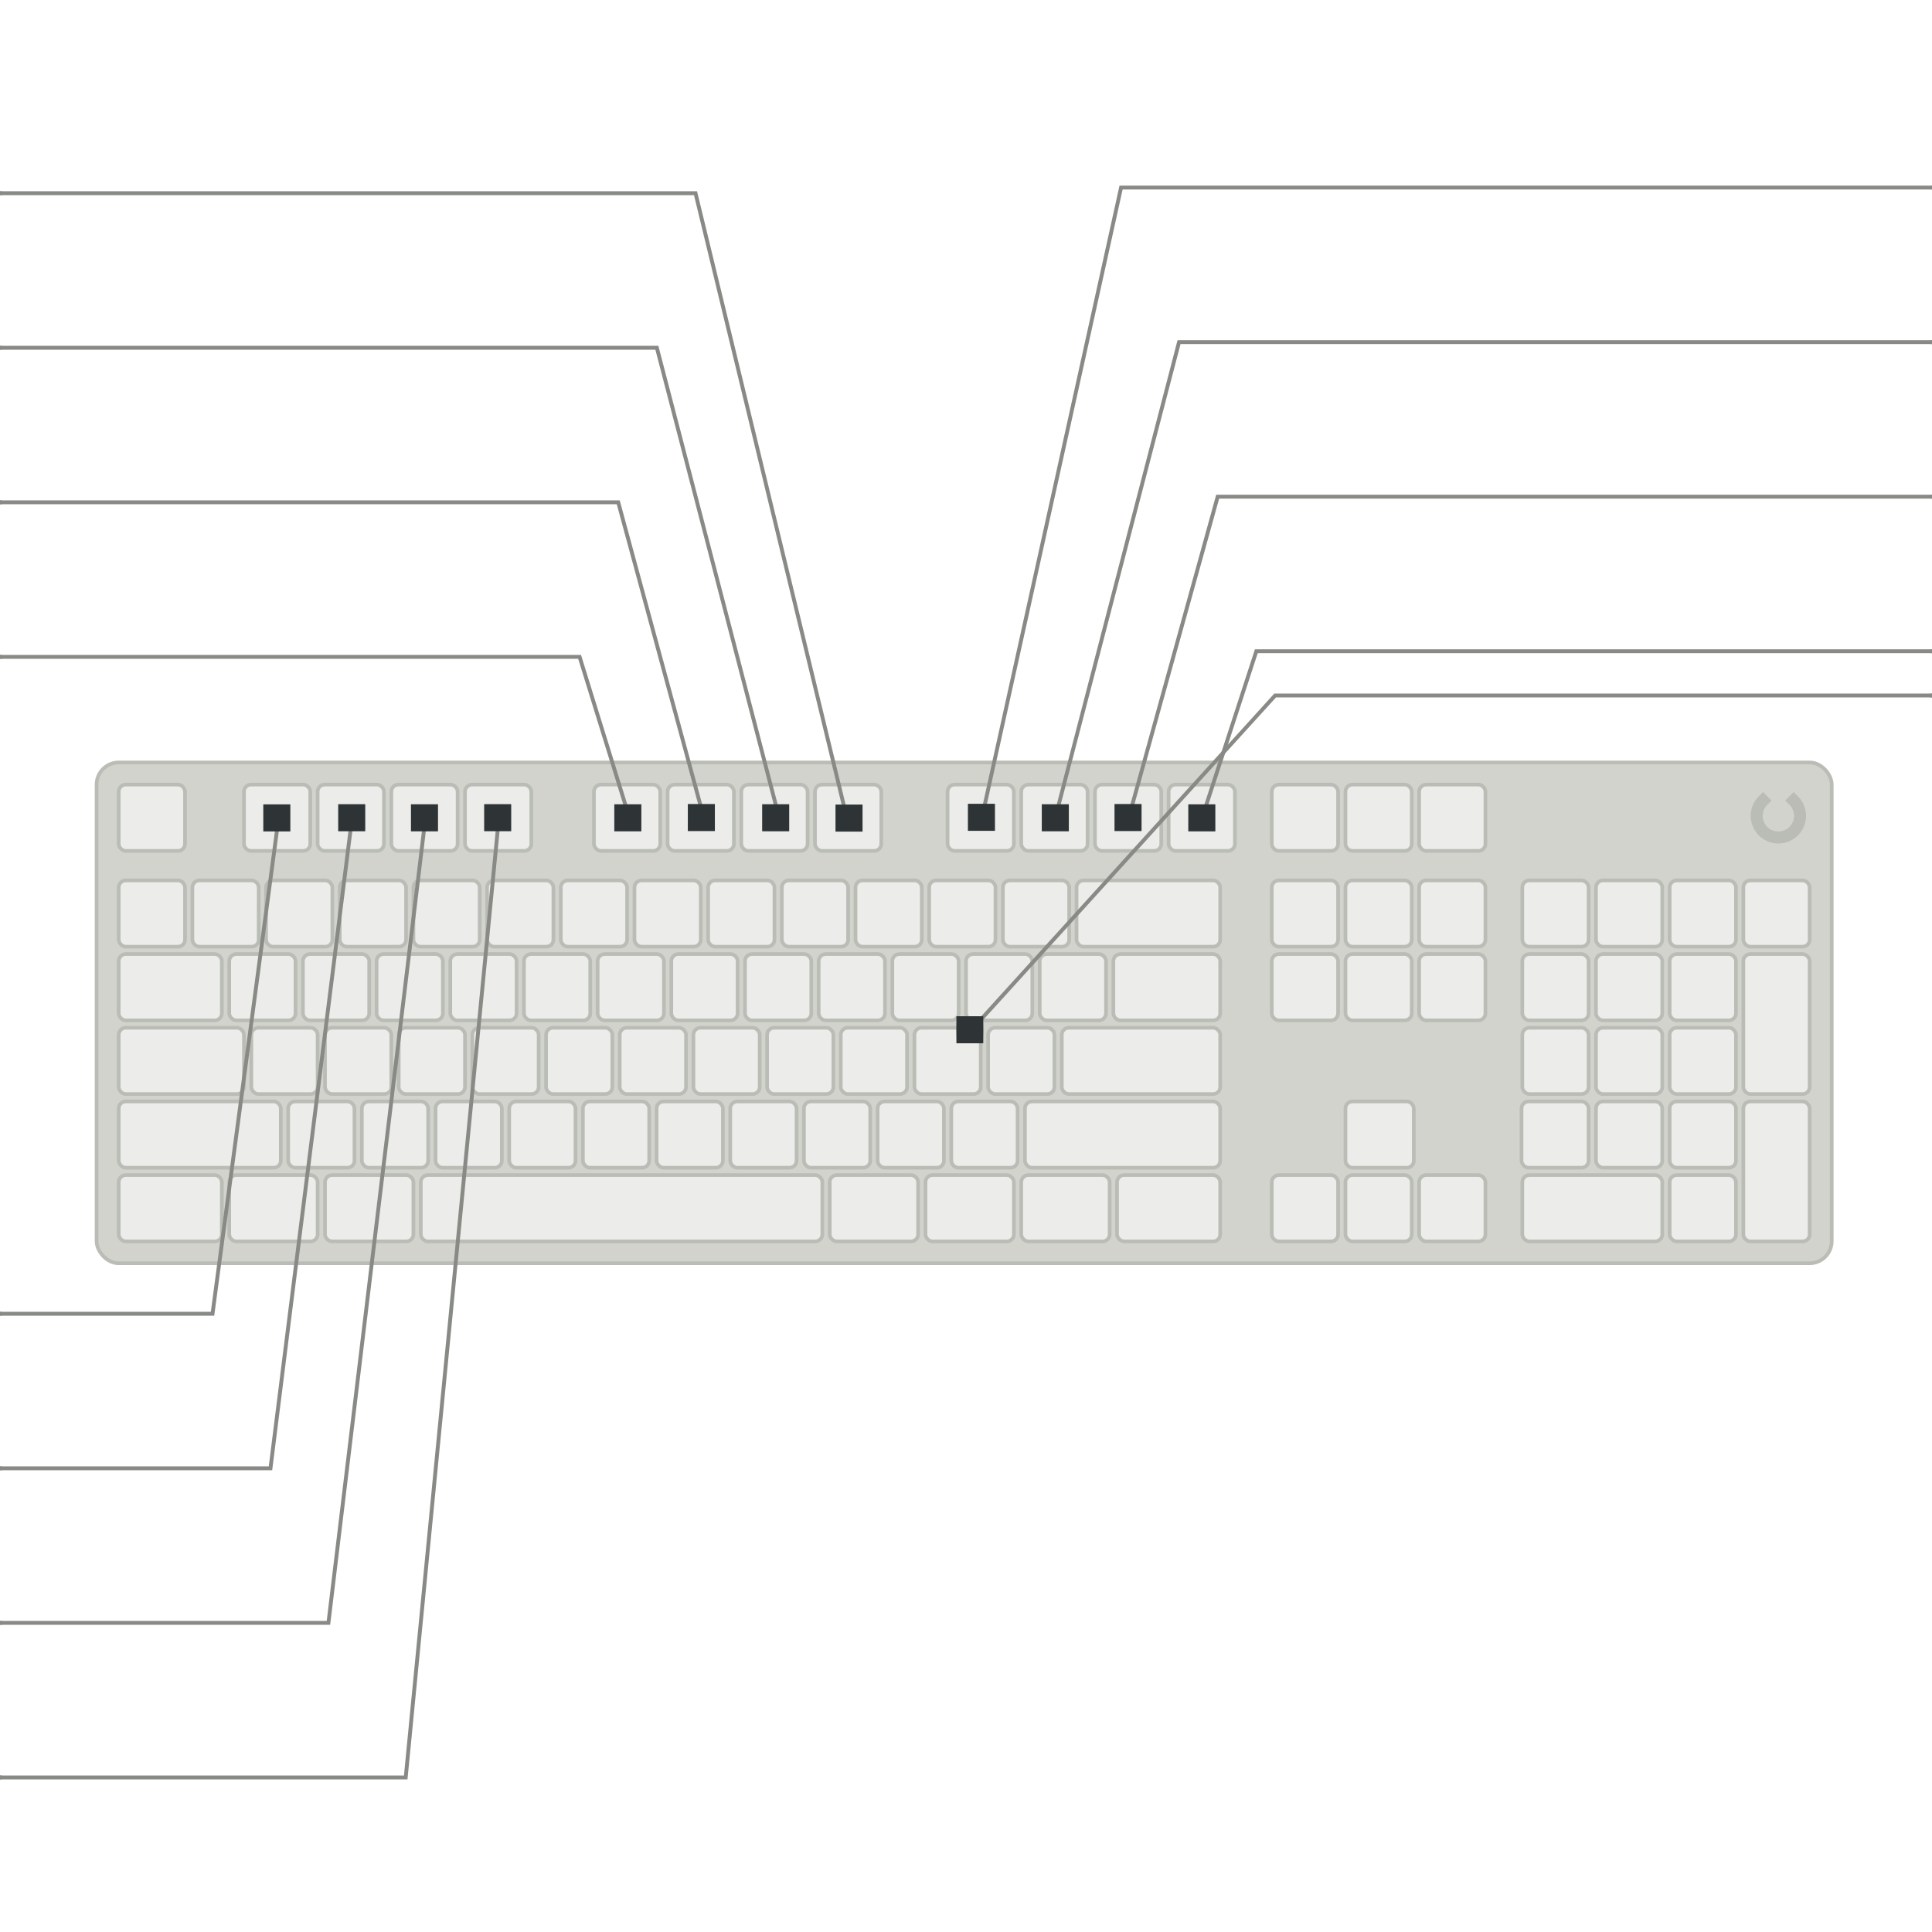 <?xml version="1.0" encoding="UTF-8" standalone="no"?>
<svg
   xmlns:dc="http://purl.org/dc/elements/1.1/"
   xmlns:cc="http://creativecommons.org/ns#"
   xmlns:rdf="http://www.w3.org/1999/02/22-rdf-syntax-ns#"
   xmlns:svg="http://www.w3.org/2000/svg"
   xmlns="http://www.w3.org/2000/svg"
   xmlns:sodipodi="http://sodipodi.sourceforge.net/DTD/sodipodi-0.dtd"
   xmlns:inkscape="http://www.inkscape.org/namespaces/inkscape"
   sodipodi:docname="logitech-g513.svg"
   inkscape:version="1.0 (4035a4fb49, 2020-05-01)"
   id="logitech-g513-piper"
   version="1.1"
   viewBox="0 0 132.29 132.29"
   height="500"
   width="500">
  <title
     id="title415">Logitech G513 Keyboard for Piper</title>
  <defs
     id="defs2" />
  <sodipodi:namedview
     inkscape:document-rotation="0"
     inkscape:snap-nodes="true"
     inkscape:object-nodes="true"
     inkscape:snap-others="true"
     inkscape:window-maximized="1"
     inkscape:window-y="27"
     inkscape:window-x="0"
     inkscape:window-height="1376"
     inkscape:window-width="3440"
     units="px"
     showguides="true"
     inkscape:pagecheckerboard="true"
     inkscape:showpageshadow="false"
     borderlayer="false"
     showborder="true"
     showgrid="true"
     inkscape:current-layer="Buttons"
     inkscape:document-units="px"
     inkscape:cy="249.21384"
     inkscape:cx="119.20416"
     inkscape:zoom="1.9999999"
     inkscape:pageshadow="2"
     inkscape:pageopacity="0.0"
     borderopacity="1.0"
     bordercolor="#666666"
     pagecolor="#ffffff"
     id="base"
     inkscape:snap-global="true"
     scale-x="0.265"
     inkscape:lockguides="false">
    <inkscape:grid
       snapvisiblegridlinesonly="true"
       id="grid3721"
       type="xygrid"
       enabled="true"
       visible="true"
       dotted="false" />
  </sodipodi:namedview>
  <g
     inkscape:label="Device"
     style="display:inline"
     id="Device"
     inkscape:groupmode="layer">
    <rect
       ry="1.514"
       y="52.21"
       x="6.614"
       height="34.288"
       width="118.81"
       id="backplate"
       style="fill:#d3d3ce;fill-opacity:1;stroke:#babdb6;stroke-width:0.253;stroke-linejoin:miter;stroke-miterlimit:4;stroke-dasharray:none;stroke-opacity:1" />
    <path
       sodipodi:arc-type="arc"
       sodipodi:open="true"
       sodipodi:end="3.9269907"
       sodipodi:start="5.4977871"
       d="m 122.819,54.815 a 1.483,1.483 0 0 1 0,2.097 1.483,1.483 0 0 1 -2.097,10e-7 1.483,1.483 0 0 1 0,-2.097"
       sodipodi:ry="1.4826268"
       sodipodi:rx="1.4826255"
       sodipodi:cy="55.863182"
       sodipodi:cx="121.77089"
       id="logo"
       style="display:inline;opacity:1;fill:none;fill-opacity:0.392;stroke:#babdb6;stroke-width:0.824;stroke-linecap:square;stroke-linejoin:bevel;stroke-miterlimit:4;stroke-dasharray:none;stroke-opacity:1"
       sodipodi:type="arc" />
    <g
       id="led0"
       transform="translate(0.006,4.913)">
      <rect
         style="fill:#eeeeec;fill-opacity:0.941;stroke:#babdb6;stroke-width:0.252;stroke-linejoin:miter;stroke-miterlimit:4;stroke-dasharray:none;stroke-opacity:1"
         id="key-esc"
         width="4.541"
         height="4.541"
         x="8.122"
         y="48.81"
         ry="0.482" />
      <rect
         style="fill:#eeeeec;fill-opacity:0.941;stroke:#babdb6;stroke-width:0.252;stroke-linejoin:miter;stroke-miterlimit:4;stroke-dasharray:none;stroke-opacity:1"
         id="button0"
         width="4.541"
         height="4.541"
         x="16.699"
         y="48.81"
         ry="0.482"
         inkscape:label="F1" />
      <rect
         style="fill:#eeeeec;fill-opacity:0.941;stroke:#babdb6;stroke-width:0.252;stroke-linejoin:miter;stroke-miterlimit:4;stroke-dasharray:none;stroke-opacity:1"
         id="button1"
         width="4.541"
         height="4.541"
         x="21.744"
         y="48.81"
         ry="0.482"
         inkscape:label="F2" />
      <rect
         style="fill:#eeeeec;fill-opacity:0.941;stroke:#babdb6;stroke-width:0.252;stroke-linejoin:miter;stroke-miterlimit:4;stroke-dasharray:none;stroke-opacity:1"
         id="button2"
         width="4.541"
         height="4.541"
         x="26.789"
         y="48.81"
         ry="0.482"
         inkscape:label="F3" />
      <rect
         style="fill:#eeeeec;fill-opacity:0.941;stroke:#babdb6;stroke-width:0.252;stroke-linejoin:miter;stroke-miterlimit:4;stroke-dasharray:none;stroke-opacity:1"
         id="button3"
         width="4.541"
         height="4.541"
         x="31.834"
         y="48.81"
         ry="0.482"
         inkscape:label="F4" />
      <rect
         style="fill:#eeeeec;fill-opacity:0.941;stroke:#babdb6;stroke-width:0.252;stroke-linejoin:miter;stroke-miterlimit:4;stroke-dasharray:none;stroke-opacity:1"
         id="button4"
         width="4.541"
         height="4.541"
         x="40.662"
         y="48.81"
         ry="0.482"
         inkscape:label="F5" />
      <rect
         style="fill:#eeeeec;fill-opacity:0.941;stroke:#babdb6;stroke-width:0.252;stroke-linejoin:miter;stroke-miterlimit:4;stroke-dasharray:none;stroke-opacity:1"
         id="button5"
         width="4.541"
         height="4.541"
         x="45.707"
         y="48.81"
         ry="0.482"
         inkscape:label="F6" />
      <rect
         style="fill:#eeeeec;fill-opacity:0.941;stroke:#babdb6;stroke-width:0.252;stroke-linejoin:miter;stroke-miterlimit:4;stroke-dasharray:none;stroke-opacity:1"
         id="button6"
         width="4.541"
         height="4.541"
         x="50.752"
         y="48.81"
         ry="0.482"
         inkscape:label="F7" />
      <rect
         style="fill:#eeeeec;fill-opacity:0.941;stroke:#babdb6;stroke-width:0.252;stroke-linejoin:miter;stroke-miterlimit:4;stroke-dasharray:none;stroke-opacity:1"
         id="button7"
         width="4.541"
         height="4.541"
         x="55.797"
         y="48.81"
         ry="0.482"
         inkscape:label="F8" />
      <rect
         style="fill:#eeeeec;fill-opacity:0.941;stroke:#babdb6;stroke-width:0.252;stroke-linejoin:miter;stroke-miterlimit:4;stroke-dasharray:none;stroke-opacity:1"
         id="button8"
         width="4.541"
         height="4.541"
         x="64.878"
         y="48.81"
         ry="0.482"
         inkscape:label="F9" />
      <rect
         style="fill:#eeeeec;fill-opacity:0.941;stroke:#babdb6;stroke-width:0.252;stroke-linejoin:miter;stroke-miterlimit:4;stroke-dasharray:none;stroke-opacity:1"
         id="button9"
         width="4.541"
         height="4.541"
         x="69.923"
         y="48.81"
         ry="0.482"
         inkscape:label="F10" />
      <rect
         style="fill:#eeeeec;fill-opacity:0.941;stroke:#babdb6;stroke-width:0.252;stroke-linejoin:miter;stroke-miterlimit:4;stroke-dasharray:none;stroke-opacity:1"
         id="button10"
         width="4.541"
         height="4.541"
         x="74.968"
         y="48.81"
         ry="0.482"
         inkscape:label="F11" />
      <rect
         style="fill:#eeeeec;fill-opacity:0.941;stroke:#babdb6;stroke-width:0.252;stroke-linejoin:miter;stroke-miterlimit:4;stroke-dasharray:none;stroke-opacity:1"
         id="button11"
         width="4.541"
         height="4.541"
         x="80.013"
         y="48.81"
         ry="0.482"
         inkscape:label="F12" />
      <rect
         style="fill:#eeeeec;fill-opacity:0.941;stroke:#babdb6;stroke-width:0.252;stroke-linejoin:miter;stroke-miterlimit:4;stroke-dasharray:none;stroke-opacity:1"
         id="key-printscreen"
         width="4.541"
         height="4.541"
         x="87.076"
         y="48.81"
         ry="0.482"
         inkscape:label="PRTSC" />
      <rect
         style="fill:#eeeeec;fill-opacity:0.941;stroke:#babdb6;stroke-width:0.252;stroke-linejoin:miter;stroke-miterlimit:4;stroke-dasharray:none;stroke-opacity:1"
         id="key-scroll_lock"
         width="4.541"
         height="4.541"
         x="92.121"
         y="48.81"
         ry="0.482"
         inkscape:label="SCRLK" />
      <rect
         style="fill:#eeeeec;fill-opacity:0.941;stroke:#babdb6;stroke-width:0.252;stroke-linejoin:miter;stroke-miterlimit:4;stroke-dasharray:none;stroke-opacity:1"
         id="key-pause"
         width="4.541"
         height="4.541"
         x="97.166"
         y="48.81"
         ry="0.482"
         inkscape:label="PAUSE" />
      <rect
         style="fill:#eeeeec;fill-opacity:0.941;stroke:#babdb6;stroke-width:0.252;stroke-linejoin:miter;stroke-miterlimit:4;stroke-dasharray:none;stroke-opacity:1"
         id="key-backtick"
         width="4.541"
         height="4.541"
         x="8.122"
         y="55.369"
         ry="0.482"
         sodipodi:insensitive="true"
         inkscape:label="`/~" />
      <rect
         style="fill:#eeeeec;fill-opacity:0.941;stroke:#babdb6;stroke-width:0.252;stroke-linejoin:miter;stroke-miterlimit:4;stroke-dasharray:none;stroke-opacity:1"
         id="key-1"
         width="4.541"
         height="4.541"
         x="13.167"
         y="55.369"
         ry="0.482"
         inkscape:label="1/!" />
      <rect
         style="fill:#eeeeec;fill-opacity:0.941;stroke:#babdb6;stroke-width:0.252;stroke-linejoin:miter;stroke-miterlimit:4;stroke-dasharray:none;stroke-opacity:1"
         id="key-2"
         width="4.541"
         height="4.541"
         x="18.212"
         y="55.369"
         ry="0.482"
         inkscape:label="2/@" />
      <rect
         style="fill:#eeeeec;fill-opacity:0.941;stroke:#babdb6;stroke-width:0.252;stroke-linejoin:miter;stroke-miterlimit:4;stroke-dasharray:none;stroke-opacity:1"
         id="key-3"
         width="4.541"
         height="4.541"
         x="23.257"
         y="55.369"
         ry="0.482"
         inkscape:label="3/#" />
      <rect
         style="fill:#eeeeec;fill-opacity:0.941;stroke:#babdb6;stroke-width:0.252;stroke-linejoin:miter;stroke-miterlimit:4;stroke-dasharray:none;stroke-opacity:1"
         id="key-4"
         width="4.541"
         height="4.541"
         x="28.302"
         y="55.369"
         ry="0.482"
         inkscape:label="4/$" />
      <rect
         style="fill:#eeeeec;fill-opacity:0.941;stroke:#babdb6;stroke-width:0.252;stroke-linejoin:miter;stroke-miterlimit:4;stroke-dasharray:none;stroke-opacity:1"
         id="key-5"
         width="4.541"
         height="4.541"
         x="33.347"
         y="55.369"
         ry="0.482"
         inkscape:label="5/%" />
      <rect
         style="fill:#eeeeec;fill-opacity:0.941;stroke:#babdb6;stroke-width:0.252;stroke-linejoin:miter;stroke-miterlimit:4;stroke-dasharray:none;stroke-opacity:1"
         id="key-6"
         width="4.541"
         height="4.541"
         x="38.392"
         y="55.369"
         ry="0.482"
         inkscape:label="6/^" />
      <rect
         style="fill:#eeeeec;fill-opacity:0.941;stroke:#babdb6;stroke-width:0.252;stroke-linejoin:miter;stroke-miterlimit:4;stroke-dasharray:none;stroke-opacity:1"
         id="key-7"
         width="4.541"
         height="4.541"
         x="43.437"
         y="55.369"
         ry="0.482"
         inkscape:label="7/&amp;" />
      <rect
         style="fill:#eeeeec;fill-opacity:0.941;stroke:#babdb6;stroke-width:0.252;stroke-linejoin:miter;stroke-miterlimit:4;stroke-dasharray:none;stroke-opacity:1"
         id="key-8"
         width="4.541"
         height="4.541"
         x="48.482"
         y="55.369"
         ry="0.482"
         inkscape:label="8/*" />
      <rect
         style="fill:#eeeeec;fill-opacity:0.941;stroke:#babdb6;stroke-width:0.252;stroke-linejoin:miter;stroke-miterlimit:4;stroke-dasharray:none;stroke-opacity:1"
         id="key-9"
         width="4.541"
         height="4.541"
         x="53.527"
         y="55.369"
         ry="0.482"
         inkscape:label="9/(" />
      <rect
         style="fill:#eeeeec;fill-opacity:0.941;stroke:#babdb6;stroke-width:0.252;stroke-linejoin:miter;stroke-miterlimit:4;stroke-dasharray:none;stroke-opacity:1"
         id="key-0"
         width="4.541"
         height="4.541"
         x="58.572"
         y="55.369"
         ry="0.482"
         inkscape:label="0/)" />
      <rect
         style="fill:#eeeeec;fill-opacity:0.941;stroke:#babdb6;stroke-width:0.252;stroke-linejoin:miter;stroke-miterlimit:4;stroke-dasharray:none;stroke-opacity:1"
         id="key-dash"
         width="4.541"
         height="4.541"
         x="63.617"
         y="55.369"
         ry="0.482"
         inkscape:label="-/_" />
      <rect
         style="fill:#eeeeec;fill-opacity:0.941;stroke:#babdb6;stroke-width:0.252;stroke-linejoin:miter;stroke-miterlimit:4;stroke-dasharray:none;stroke-opacity:1"
         id="key-equals"
         width="4.541"
         height="4.541"
         x="68.662"
         y="55.369"
         ry="0.482"
         inkscape:label="=/+" />
      <rect
         style="fill:#eeeeec;fill-opacity:0.941;stroke:#babdb6;stroke-width:0.252;stroke-linejoin:miter;stroke-miterlimit:4;stroke-dasharray:none;stroke-opacity:1"
         id="key-backspace"
         width="9.838"
         height="4.541"
         x="73.707"
         y="55.369"
         ry="0.482"
         inkscape:label="&lt;Leftwards pointing arrow&gt;" />
      <rect
         style="fill:#eeeeec;fill-opacity:0.941;stroke:#babdb6;stroke-width:0.252;stroke-linejoin:miter;stroke-miterlimit:4;stroke-dasharray:none;stroke-opacity:1"
         id="key-insert"
         width="4.541"
         height="4.541"
         x="87.076"
         y="55.369"
         ry="0.482"
         inkscape:label="INS" />
      <rect
         style="fill:#eeeeec;fill-opacity:0.941;stroke:#babdb6;stroke-width:0.252;stroke-linejoin:miter;stroke-miterlimit:4;stroke-dasharray:none;stroke-opacity:1"
         id="key-home"
         width="4.541"
         height="4.541"
         x="92.121"
         y="55.369"
         ry="0.482"
         inkscape:label="HOME" />
      <rect
         style="fill:#eeeeec;fill-opacity:0.941;stroke:#babdb6;stroke-width:0.252;stroke-linejoin:miter;stroke-miterlimit:4;stroke-dasharray:none;stroke-opacity:1"
         id="key-page_up"
         width="4.541"
         height="4.541"
         x="97.166"
         y="55.369"
         ry="0.482"
         inkscape:label="PG UP" />
      <rect
         style="fill:#eeeeec;fill-opacity:0.941;stroke:#babdb6;stroke-width:0.252;stroke-linejoin:miter;stroke-miterlimit:4;stroke-dasharray:none;stroke-opacity:1"
         id="key-numpad-num_lock"
         width="4.541"
         height="4.541"
         x="104.23"
         y="55.369"
         ry="0.482"
         inkscape:label="NUM" />
      <rect
         style="fill:#eeeeec;fill-opacity:0.941;stroke:#babdb6;stroke-width:0.252;stroke-linejoin:miter;stroke-miterlimit:4;stroke-dasharray:none;stroke-opacity:1"
         id="key-numpad-forwardslash"
         width="4.541"
         height="4.541"
         x="109.275"
         y="55.369"
         ry="0.482"
         inkscape:label="/" />
      <rect
         style="fill:#eeeeec;fill-opacity:0.941;stroke:#babdb6;stroke-width:0.252;stroke-linejoin:miter;stroke-miterlimit:4;stroke-dasharray:none;stroke-opacity:1"
         id="key-numpad-asterisk"
         width="4.541"
         height="4.541"
         x="114.32"
         y="55.369"
         ry="0.482"
         inkscape:label="*" />
      <rect
         style="fill:#eeeeec;fill-opacity:0.941;stroke:#babdb6;stroke-width:0.252;stroke-linejoin:miter;stroke-miterlimit:4;stroke-dasharray:none;stroke-opacity:1"
         id="key-numpad-dash"
         width="4.541"
         height="4.541"
         x="119.365"
         y="55.369"
         ry="0.482"
         inkscape:label="-" />
      <rect
         style="fill:#eeeeec;fill-opacity:0.941;stroke:#babdb6;stroke-width:0.252;stroke-linejoin:miter;stroke-miterlimit:4;stroke-dasharray:none;stroke-opacity:1"
         id="key-tab"
         width="7.063"
         height="4.541"
         x="8.122"
         y="60.414"
         ry="0.482"
         inkscape:label="TAB" />
      <rect
         style="fill:#eeeeec;fill-opacity:0.941;stroke:#babdb6;stroke-width:0.252;stroke-linejoin:miter;stroke-miterlimit:4;stroke-dasharray:none;stroke-opacity:1"
         id="key-q"
         width="4.541"
         height="4.541"
         x="15.69"
         y="60.414"
         ry="0.482"
         inkscape:label="Q" />
      <rect
         style="fill:#eeeeec;fill-opacity:0.941;stroke:#babdb6;stroke-width:0.252;stroke-linejoin:miter;stroke-miterlimit:4;stroke-dasharray:none;stroke-opacity:1"
         id="key-w"
         width="4.541"
         height="4.541"
         x="20.735"
         y="60.414"
         ry="0.482"
         inkscape:label="W" />
      <rect
         style="fill:#eeeeec;fill-opacity:0.941;stroke:#babdb6;stroke-width:0.252;stroke-linejoin:miter;stroke-miterlimit:4;stroke-dasharray:none;stroke-opacity:1"
         id="key-e"
         width="4.541"
         height="4.541"
         x="25.78"
         y="60.414"
         ry="0.482"
         inkscape:label="E" />
      <rect
         style="fill:#eeeeec;fill-opacity:0.941;stroke:#babdb6;stroke-width:0.252;stroke-linejoin:miter;stroke-miterlimit:4;stroke-dasharray:none;stroke-opacity:1"
         id="key-r"
         width="4.541"
         height="4.541"
         x="30.825"
         y="60.414"
         ry="0.482"
         inkscape:label="R" />
      <rect
         style="fill:#eeeeec;fill-opacity:0.941;stroke:#babdb6;stroke-width:0.252;stroke-linejoin:miter;stroke-miterlimit:4;stroke-dasharray:none;stroke-opacity:1"
         id="key-t"
         width="4.541"
         height="4.541"
         x="35.87"
         y="60.414"
         ry="0.482"
         inkscape:label="T" />
      <rect
         style="fill:#eeeeec;fill-opacity:0.941;stroke:#babdb6;stroke-width:0.252;stroke-linejoin:miter;stroke-miterlimit:4;stroke-dasharray:none;stroke-opacity:1"
         id="key-y"
         width="4.541"
         height="4.541"
         x="40.915"
         y="60.414"
         ry="0.482"
         inkscape:label="Y" />
      <rect
         style="fill:#eeeeec;fill-opacity:0.941;stroke:#babdb6;stroke-width:0.252;stroke-linejoin:miter;stroke-miterlimit:4;stroke-dasharray:none;stroke-opacity:1"
         id="key-u"
         width="4.541"
         height="4.541"
         x="45.96"
         y="60.414"
         ry="0.482"
         inkscape:label="U" />
      <rect
         style="fill:#eeeeec;fill-opacity:0.941;stroke:#babdb6;stroke-width:0.252;stroke-linejoin:miter;stroke-miterlimit:4;stroke-dasharray:none;stroke-opacity:1"
         id="key-i"
         width="4.541"
         height="4.541"
         x="51.005"
         y="60.414"
         ry="0.482"
         inkscape:label="I" />
      <rect
         style="fill:#eeeeec;fill-opacity:0.941;stroke:#babdb6;stroke-width:0.252;stroke-linejoin:miter;stroke-miterlimit:4;stroke-dasharray:none;stroke-opacity:1"
         id="key-o"
         width="4.541"
         height="4.541"
         x="56.05"
         y="60.414"
         ry="0.482"
         inkscape:label="O" />
      <rect
         style="fill:#eeeeec;fill-opacity:0.941;stroke:#babdb6;stroke-width:0.252;stroke-linejoin:miter;stroke-miterlimit:4;stroke-dasharray:none;stroke-opacity:1"
         id="key-p"
         width="4.541"
         height="4.541"
         x="61.095"
         y="60.414"
         ry="0.482"
         inkscape:label="P" />
      <rect
         style="fill:#eeeeec;fill-opacity:0.941;stroke:#babdb6;stroke-width:0.252;stroke-linejoin:miter;stroke-miterlimit:4;stroke-dasharray:none;stroke-opacity:1"
         id="key-opening_square_bracket"
         width="4.541"
         height="4.541"
         x="66.14"
         y="60.414"
         ry="0.482"
         inkscape:label="[/{" />
      <rect
         style="fill:#eeeeec;fill-opacity:0.941;stroke:#babdb6;stroke-width:0.252;stroke-linejoin:miter;stroke-miterlimit:4;stroke-dasharray:none;stroke-opacity:1"
         id="key-closing_square_bracket"
         width="4.541"
         height="4.541"
         x="71.185"
         y="60.414"
         ry="0.482"
         inkscape:label="]/}" />
      <rect
         style="fill:#eeeeec;fill-opacity:0.941;stroke:#babdb6;stroke-width:0.252;stroke-linejoin:miter;stroke-miterlimit:4;stroke-dasharray:none;stroke-opacity:1"
         id="key-backslash"
         width="7.315"
         height="4.541"
         x="76.23"
         y="60.414"
         ry="0.482"
         inkscape:label="\/|" />
      <rect
         style="fill:#eeeeec;fill-opacity:0.941;stroke:#babdb6;stroke-width:0.252;stroke-linejoin:miter;stroke-miterlimit:4;stroke-dasharray:none;stroke-opacity:1"
         id="key-delete"
         width="4.541"
         height="4.541"
         x="87.076"
         y="60.414"
         ry="0.482"
         inkscape:label="DEL" />
      <rect
         style="fill:#eeeeec;fill-opacity:0.941;stroke:#babdb6;stroke-width:0.252;stroke-linejoin:miter;stroke-miterlimit:4;stroke-dasharray:none;stroke-opacity:1"
         id="key-end"
         width="4.541"
         height="4.541"
         x="92.121"
         y="60.414"
         ry="0.482"
         inkscape:label="END" />
      <rect
         style="fill:#eeeeec;fill-opacity:0.941;stroke:#babdb6;stroke-width:0.252;stroke-linejoin:miter;stroke-miterlimit:4;stroke-dasharray:none;stroke-opacity:1"
         id="key-page_down"
         width="4.541"
         height="4.541"
         x="97.166"
         y="60.414"
         ry="0.482"
         inkscape:label="PG DN" />
      <rect
         style="fill:#eeeeec;fill-opacity:0.941;stroke:#babdb6;stroke-width:0.252;stroke-linejoin:miter;stroke-miterlimit:4;stroke-dasharray:none;stroke-opacity:1"
         id="key-numpad-7"
         width="4.541"
         height="4.541"
         x="104.23"
         y="60.414"
         ry="0.482"
         inkscape:label="7/HOME" />
      <rect
         style="fill:#eeeeec;fill-opacity:0.941;stroke:#babdb6;stroke-width:0.252;stroke-linejoin:miter;stroke-miterlimit:4;stroke-dasharray:none;stroke-opacity:1"
         id="key-numpad-8"
         width="4.541"
         height="4.541"
         x="109.275"
         y="60.414"
         ry="0.482"
         inkscape:label="8/&lt;Upwards pointing arrow&gt;" />
      <rect
         style="fill:#eeeeec;fill-opacity:0.941;stroke:#babdb6;stroke-width:0.252;stroke-linejoin:miter;stroke-miterlimit:4;stroke-dasharray:none;stroke-opacity:1"
         id="key-numpad-9"
         width="4.541"
         height="4.541"
         x="114.32"
         y="60.414"
         ry="0.482"
         inkscape:label="9/PG UP" />
      <rect
         style="fill:#eeeeec;fill-opacity:0.941;stroke:#babdb6;stroke-width:0.252;stroke-linejoin:miter;stroke-miterlimit:4;stroke-dasharray:none;stroke-opacity:1"
         id="key-numpad-plus"
         width="4.541"
         height="9.586"
         x="119.365"
         y="60.414"
         ry="0.479"
         inkscape:label="+" />
      <rect
         style="fill:#eeeeec;fill-opacity:0.941;stroke:#babdb6;stroke-width:0.252;stroke-linejoin:miter;stroke-miterlimit:4;stroke-dasharray:none;stroke-opacity:1"
         id="key-capslock"
         width="8.577"
         height="4.541"
         x="8.122"
         y="65.459"
         ry="0.482"
         inkscape:label="CAPS" />
      <rect
         style="fill:#eeeeec;fill-opacity:0.941;stroke:#babdb6;stroke-width:0.252;stroke-linejoin:miter;stroke-miterlimit:4;stroke-dasharray:none;stroke-opacity:1"
         id="key-a"
         width="4.541"
         height="4.541"
         x="17.203"
         y="65.459"
         ry="0.482"
         inkscape:label="A" />
      <rect
         style="fill:#eeeeec;fill-opacity:0.941;stroke:#babdb6;stroke-width:0.252;stroke-linejoin:miter;stroke-miterlimit:4;stroke-dasharray:none;stroke-opacity:1"
         id="key-s"
         width="4.541"
         height="4.541"
         x="22.248"
         y="65.459"
         ry="0.482"
         inkscape:label="S" />
      <rect
         style="fill:#eeeeec;fill-opacity:0.941;stroke:#babdb6;stroke-width:0.252;stroke-linejoin:miter;stroke-miterlimit:4;stroke-dasharray:none;stroke-opacity:1"
         id="key-d"
         width="4.541"
         height="4.541"
         x="27.293"
         y="65.459"
         ry="0.482"
         inkscape:label="D" />
      <rect
         style="fill:#eeeeec;fill-opacity:0.941;stroke:#babdb6;stroke-width:0.252;stroke-linejoin:miter;stroke-miterlimit:4;stroke-dasharray:none;stroke-opacity:1"
         id="key-f"
         width="4.541"
         height="4.541"
         x="32.338"
         y="65.459"
         ry="0.482"
         inkscape:label="F" />
      <rect
         style="fill:#eeeeec;fill-opacity:0.941;stroke:#babdb6;stroke-width:0.252;stroke-linejoin:miter;stroke-miterlimit:4;stroke-dasharray:none;stroke-opacity:1"
         id="key-g"
         width="4.541"
         height="4.541"
         x="37.383"
         y="65.459"
         ry="0.482"
         inkscape:label="G" />
      <rect
         style="fill:#eeeeec;fill-opacity:0.941;stroke:#babdb6;stroke-width:0.252;stroke-linejoin:miter;stroke-miterlimit:4;stroke-dasharray:none;stroke-opacity:1"
         id="key-h"
         width="4.541"
         height="4.541"
         x="42.428"
         y="65.459"
         ry="0.482"
         inkscape:label="H" />
      <rect
         style="fill:#eeeeec;fill-opacity:0.941;stroke:#babdb6;stroke-width:0.252;stroke-linejoin:miter;stroke-miterlimit:4;stroke-dasharray:none;stroke-opacity:1"
         id="key-j"
         width="4.541"
         height="4.541"
         x="47.473"
         y="65.459"
         ry="0.482"
         inkscape:label="J" />
      <rect
         style="fill:#eeeeec;fill-opacity:0.941;stroke:#babdb6;stroke-width:0.252;stroke-linejoin:miter;stroke-miterlimit:4;stroke-dasharray:none;stroke-opacity:1"
         id="key-k"
         width="4.541"
         height="4.541"
         x="52.518"
         y="65.459"
         ry="0.482"
         inkscape:label="K" />
      <rect
         style="fill:#eeeeec;fill-opacity:0.941;stroke:#babdb6;stroke-width:0.252;stroke-linejoin:miter;stroke-miterlimit:4;stroke-dasharray:none;stroke-opacity:1"
         id="key-l"
         width="4.541"
         height="4.541"
         x="57.563"
         y="65.459"
         ry="0.482"
         inkscape:label="L" />
      <rect
         style="fill:#eeeeec;fill-opacity:0.941;stroke:#babdb6;stroke-width:0.252;stroke-linejoin:miter;stroke-miterlimit:4;stroke-dasharray:none;stroke-opacity:1"
         id="key-semicolon"
         width="4.541"
         height="4.541"
         x="62.608"
         y="65.459"
         ry="0.482"
         inkscape:label=";/:" />
      <rect
         style="fill:#eeeeec;fill-opacity:0.941;stroke:#babdb6;stroke-width:0.252;stroke-linejoin:miter;stroke-miterlimit:4;stroke-dasharray:none;stroke-opacity:1"
         id="key-apostrophe"
         width="4.541"
         height="4.541"
         x="67.653"
         y="65.459"
         ry="0.482"
         inkscape:label="'/&quot;" />
      <rect
         style="fill:#eeeeec;fill-opacity:0.941;stroke:#babdb6;stroke-width:0.252;stroke-linejoin:miter;stroke-miterlimit:4;stroke-dasharray:none;stroke-opacity:1"
         id="key-enter"
         width="10.847"
         height="4.541"
         x="72.698"
         y="65.459"
         ry="0.482"
         inkscape:label="ENTER" />
      <rect
         style="fill:#eeeeec;fill-opacity:0.941;stroke:#babdb6;stroke-width:0.252;stroke-linejoin:miter;stroke-miterlimit:4;stroke-dasharray:none;stroke-opacity:1"
         id="key-numpad-4"
         width="4.541"
         height="4.541"
         x="104.23"
         y="65.459"
         ry="0.482"
         inkscape:label="4/&lt;Leftwards pointing arrow&gt;" />
      <rect
         style="fill:#eeeeec;fill-opacity:0.941;stroke:#babdb6;stroke-width:0.252;stroke-linejoin:miter;stroke-miterlimit:4;stroke-dasharray:none;stroke-opacity:1"
         id="key-numpad-5"
         width="4.541"
         height="4.541"
         x="109.275"
         y="65.459"
         ry="0.482"
         inkscape:label="5" />
      <rect
         style="fill:#eeeeec;fill-opacity:0.941;stroke:#babdb6;stroke-width:0.252;stroke-linejoin:miter;stroke-miterlimit:4;stroke-dasharray:none;stroke-opacity:1"
         id="key-numpad-6"
         width="4.541"
         height="4.541"
         x="114.32"
         y="65.459"
         ry="0.482"
         inkscape:label="6/&lt;Rightwards pointing arrow&gt;" />
      <rect
         style="fill:#eeeeec;fill-opacity:0.941;stroke:#babdb6;stroke-width:0.252;stroke-linejoin:miter;stroke-miterlimit:4;stroke-dasharray:none;stroke-opacity:1"
         id="key-lshift"
         width="11.099"
         height="4.541"
         x="8.122"
         y="70.504"
         ry="0.482"
         inkscape:label="SHIFT" />
      <rect
         style="fill:#eeeeec;fill-opacity:0.941;stroke:#babdb6;stroke-width:0.252;stroke-linejoin:miter;stroke-miterlimit:4;stroke-dasharray:none;stroke-opacity:1"
         id="key-z"
         width="4.541"
         height="4.541"
         x="19.726"
         y="70.504"
         ry="0.482"
         inkscape:label="Z" />
      <rect
         style="fill:#eeeeec;fill-opacity:0.941;stroke:#babdb6;stroke-width:0.252;stroke-linejoin:miter;stroke-miterlimit:4;stroke-dasharray:none;stroke-opacity:1"
         id="key-x"
         width="4.541"
         height="4.541"
         x="24.771"
         y="70.504"
         ry="0.482"
         inkscape:label="X" />
      <rect
         style="fill:#eeeeec;fill-opacity:0.941;stroke:#babdb6;stroke-width:0.252;stroke-linejoin:miter;stroke-miterlimit:4;stroke-dasharray:none;stroke-opacity:1"
         id="key-c"
         width="4.541"
         height="4.541"
         x="29.816"
         y="70.504"
         ry="0.482"
         inkscape:label="C" />
      <rect
         style="fill:#eeeeec;fill-opacity:0.941;stroke:#babdb6;stroke-width:0.252;stroke-linejoin:miter;stroke-miterlimit:4;stroke-dasharray:none;stroke-opacity:1"
         id="key-v"
         width="4.541"
         height="4.541"
         x="34.861"
         y="70.504"
         ry="0.482"
         inkscape:label="V" />
      <rect
         style="fill:#eeeeec;fill-opacity:0.941;stroke:#babdb6;stroke-width:0.252;stroke-linejoin:miter;stroke-miterlimit:4;stroke-dasharray:none;stroke-opacity:1"
         id="key-b"
         width="4.541"
         height="4.541"
         x="39.906"
         y="70.504"
         ry="0.482"
         inkscape:label="B" />
      <rect
         style="fill:#eeeeec;fill-opacity:0.941;stroke:#babdb6;stroke-width:0.252;stroke-linejoin:miter;stroke-miterlimit:4;stroke-dasharray:none;stroke-opacity:1"
         id="key-n"
         width="4.541"
         height="4.541"
         x="44.951"
         y="70.504"
         ry="0.482"
         inkscape:label="N" />
      <rect
         style="fill:#eeeeec;fill-opacity:0.941;stroke:#babdb6;stroke-width:0.252;stroke-linejoin:miter;stroke-miterlimit:4;stroke-dasharray:none;stroke-opacity:1"
         id="key-m"
         width="4.541"
         height="4.541"
         x="49.996"
         y="70.504"
         ry="0.482"
         inkscape:label="M" />
      <rect
         style="fill:#eeeeec;fill-opacity:0.941;stroke:#babdb6;stroke-width:0.252;stroke-linejoin:miter;stroke-miterlimit:4;stroke-dasharray:none;stroke-opacity:1"
         id="key-comma"
         width="4.541"
         height="4.541"
         x="55.041"
         y="70.504"
         ry="0.482"
         inkscape:label=",/&lt;" />
      <rect
         style="fill:#eeeeec;fill-opacity:0.941;stroke:#babdb6;stroke-width:0.252;stroke-linejoin:miter;stroke-miterlimit:4;stroke-dasharray:none;stroke-opacity:1"
         id="key-period"
         width="4.541"
         height="4.541"
         x="60.086"
         y="70.504"
         ry="0.482"
         inkscape:label="./&gt;" />
      <rect
         style="fill:#eeeeec;fill-opacity:0.941;stroke:#babdb6;stroke-width:0.252;stroke-linejoin:miter;stroke-miterlimit:4;stroke-dasharray:none;stroke-opacity:1"
         id="key-forwardslash"
         width="4.541"
         height="4.541"
         x="65.131"
         y="70.504"
         ry="0.482"
         inkscape:label="//?" />
      <rect
         style="fill:#eeeeec;fill-opacity:0.941;stroke:#babdb6;stroke-width:0.252;stroke-linejoin:miter;stroke-miterlimit:4;stroke-dasharray:none;stroke-opacity:1"
         id="key-rshift"
         width="13.369"
         height="4.541"
         x="70.176"
         y="70.504"
         ry="0.482"
         inkscape:label="SHIFT" />
      <rect
         style="fill:#eeeeec;fill-opacity:0.941;stroke:#babdb6;stroke-width:0.252;stroke-linejoin:miter;stroke-miterlimit:4;stroke-dasharray:none;stroke-opacity:1"
         id="key-arrow_up"
         width="4.681"
         height="4.541"
         x="92.121"
         y="70.504"
         ry="0.482"
         inkscape:label="&lt;Upwards pointing arrow&gt;" />
      <rect
         style="fill:#eeeeec;fill-opacity:0.941;stroke:#babdb6;stroke-width:0.252;stroke-linejoin:miter;stroke-miterlimit:4;stroke-dasharray:none;stroke-opacity:1"
         id="key-numpad-1"
         width="4.592"
         height="4.541"
         x="104.178"
         y="70.504"
         ry="0.482"
         inkscape:label="1/END" />
      <rect
         style="fill:#eeeeec;fill-opacity:0.941;stroke:#babdb6;stroke-width:0.252;stroke-linejoin:miter;stroke-miterlimit:4;stroke-dasharray:none;stroke-opacity:1"
         id="key-numpad-2"
         width="4.541"
         height="4.541"
         x="109.275"
         y="70.504"
         ry="0.482"
         inkscape:label="2/&lt;Downwards pointing arrow&gt;" />
      <rect
         style="fill:#eeeeec;fill-opacity:0.941;stroke:#babdb6;stroke-width:0.252;stroke-linejoin:miter;stroke-miterlimit:4;stroke-dasharray:none;stroke-opacity:1"
         id="key-numpad-3"
         width="4.541"
         height="4.541"
         x="114.32"
         y="70.504"
         ry="0.482"
         inkscape:label="3/PG DN" />
      <rect
         style="fill:#eeeeec;fill-opacity:0.941;stroke:#babdb6;stroke-width:0.252;stroke-linejoin:miter;stroke-miterlimit:4;stroke-dasharray:none;stroke-opacity:1"
         id="key-numpad-enter"
         width="4.541"
         height="9.586"
         x="119.365"
         y="70.504"
         ry="0.479"
         inkscape:label="ENTER" />
      <rect
         style="fill:#eeeeec;fill-opacity:0.941;stroke:#babdb6;stroke-width:0.252;stroke-linejoin:miter;stroke-miterlimit:4;stroke-dasharray:none;stroke-opacity:1"
         id="key-lcontrol"
         width="7.063"
         height="4.541"
         x="8.122"
         y="75.549"
         ry="0.482"
         inkscape:label="CTRL" />
      <rect
         style="fill:#eeeeec;fill-opacity:0.941;stroke:#babdb6;stroke-width:0.252;stroke-linejoin:miter;stroke-miterlimit:4;stroke-dasharray:none;stroke-opacity:1"
         id="key-super"
         width="6.054"
         height="4.541"
         x="15.69"
         y="75.549"
         ry="0.482"
         inkscape:label="&lt;Windows icon&gt;" />
      <rect
         style="fill:#eeeeec;fill-opacity:0.941;stroke:#babdb6;stroke-width:0.252;stroke-linejoin:miter;stroke-miterlimit:4;stroke-dasharray:none;stroke-opacity:1"
         id="key-lalt"
         width="6.054"
         height="4.541"
         x="22.248"
         y="75.549"
         ry="0.482"
         inkscape:label="ALT" />
      <rect
         style="fill:#eeeeec;fill-opacity:0.941;stroke:#babdb6;stroke-width:0.252;stroke-linejoin:miter;stroke-miterlimit:4;stroke-dasharray:none;stroke-opacity:1"
         id="key-space"
         width="27.495"
         height="4.541"
         x="28.807"
         y="75.549"
         ry="0.482"
         inkscape:label="--" />
      <rect
         style="fill:#eeeeec;fill-opacity:0.941;stroke:#babdb6;stroke-width:0.252;stroke-linejoin:miter;stroke-miterlimit:4;stroke-dasharray:none;stroke-opacity:1"
         id="key-ralt"
         width="6.054"
         height="4.541"
         x="56.806"
         y="75.549"
         ry="0.482"
         inkscape:label="ALT" />
      <rect
         style="fill:#eeeeec;fill-opacity:0.941;stroke:#babdb6;stroke-width:0.252;stroke-linejoin:miter;stroke-miterlimit:4;stroke-dasharray:none;stroke-opacity:1"
         id="key-fn"
         width="6.054"
         height="4.541"
         x="63.365"
         y="75.549"
         ry="0.482"
         inkscape:label="FN" />
      <rect
         style="fill:#eeeeec;fill-opacity:0.941;stroke:#babdb6;stroke-width:0.252;stroke-linejoin:miter;stroke-miterlimit:4;stroke-dasharray:none;stroke-opacity:1"
         id="key-menu"
         width="6.054"
         height="4.541"
         x="69.923"
         y="75.549"
         ry="0.482"
         inkscape:label="&lt;Dropdown menu icon&gt;" />
      <rect
         style="fill:#eeeeec;fill-opacity:0.941;stroke:#babdb6;stroke-width:0.252;stroke-linejoin:miter;stroke-miterlimit:4;stroke-dasharray:none;stroke-opacity:1"
         id="key-rcontrol"
         width="7.063"
         height="4.541"
         x="76.482"
         y="75.549"
         ry="0.482"
         inkscape:label="CTRL" />
      <rect
         style="fill:#eeeeec;fill-opacity:0.941;stroke:#babdb6;stroke-width:0.252;stroke-linejoin:miter;stroke-miterlimit:4;stroke-dasharray:none;stroke-opacity:1"
         id="key-arrow_left"
         width="4.541"
         height="4.541"
         x="87.076"
         y="75.549"
         ry="0.482"
         inkscape:label="&lt;Leftwards pointing arrow&gt;" />
      <rect
         style="fill:#eeeeec;fill-opacity:0.941;stroke:#babdb6;stroke-width:0.252;stroke-linejoin:miter;stroke-miterlimit:4;stroke-dasharray:none;stroke-opacity:1"
         id="key-arrow_down"
         width="4.541"
         height="4.541"
         x="92.121"
         y="75.549"
         ry="0.482"
         inkscape:label="&lt;Downwards pointing arrow&gt;" />
      <rect
         style="fill:#eeeeec;fill-opacity:0.941;stroke:#babdb6;stroke-width:0.252;stroke-linejoin:miter;stroke-miterlimit:4;stroke-dasharray:none;stroke-opacity:1"
         id="key-arrow_right"
         width="4.541"
         height="4.541"
         x="97.166"
         y="75.549"
         ry="0.482"
         inkscape:label="&lt;Rightwards pointing arrow&gt;" />
      <rect
         style="fill:#eeeeec;fill-opacity:0.941;stroke:#babdb6;stroke-width:0.252;stroke-linejoin:miter;stroke-miterlimit:4;stroke-dasharray:none;stroke-opacity:1"
         id="key-numpad-0"
         width="9.586"
         height="4.541"
         x="104.23"
         y="75.549"
         ry="0.482"
         inkscape:label="0/INS" />
      <rect
         style="fill:#eeeeec;fill-opacity:0.941;stroke:#babdb6;stroke-width:0.252;stroke-linejoin:miter;stroke-miterlimit:4;stroke-dasharray:none;stroke-opacity:1"
         id="key-numpad-period"
         width="4.541"
         height="4.541"
         x="114.32"
         y="75.549"
         ry="0.482"
         inkscape:label="./DEL" />
    </g>
  </g>
  <g
     inkscape:label="Buttons"
     style="display:inline"
     id="Buttons"
     inkscape:groupmode="layer">
    <g
       transform="translate(0.034,-30.813)"
       id="button0-group">
      <rect
         style="color:#000000;text-align:end;overflow:visible;vector-effect:none;fill:#888a85;fill-opacity:1;stroke:none;stroke-width:0.265;stroke-linecap:round"
         id="button0-leader"
         width="0.265"
         height="0.265"
         x="-0.166"
         y="120.638" />
      <path
         style="color:#000000;display:inline;overflow:visible;vector-effect:none;fill:none;fill-opacity:1;stroke:#888a85;stroke-width:0.265;stroke-linecap:square;stroke-linejoin:miter;stroke-miterlimit:4;stroke-dasharray:none;stroke-dashoffset:0;stroke-opacity:1;marker:none;marker-start:none;marker-mid:none;marker-end:none;paint-order:normal"
         d="M 19.05,86.783 14.518,120.77 H -0.034"
         id="button0-path"
         inkscape:connector-curvature="0"
         sodipodi:nodetypes="ccc" />
      <rect
         style="color:#000000;display:inline;overflow:visible;opacity:1;vector-effect:none;fill:#2e3436;fill-opacity:1;stroke:none;stroke-width:0.529;stroke-linecap:square;stroke-linejoin:miter;stroke-miterlimit:4;stroke-dasharray:none;stroke-dashoffset:0;stroke-opacity:1;marker:none;marker-start:none;marker-mid:none;marker-end:none;paint-order:normal"
         id="button0-block"
         width="1.852"
         height="1.852"
         x="17.994"
         y="85.89" />
    </g>
    <g
       transform="translate(0.034,-30.813)"
       id="button1-group">
      <rect
         style="color:#000000;text-align:end;overflow:visible;vector-effect:none;fill:#888a85;fill-opacity:1;stroke:none;stroke-width:0.265;stroke-linecap:round"
         id="button1-leader"
         width="0.265"
         height="0.265"
         x="-0.166"
         y="131.221" />
      <path
         style="color:#000000;display:inline;overflow:visible;vector-effect:none;fill:none;fill-opacity:1;stroke:#888a85;stroke-width:0.265;stroke-linecap:square;stroke-linejoin:miter;stroke-miterlimit:4;stroke-dasharray:none;stroke-dashoffset:0;stroke-opacity:1;marker:none;marker-start:none;marker-mid:none;marker-end:none;paint-order:normal"
         d="M 24.077,86.783 18.486,131.353 H -0.034"
         id="button1-path"
         inkscape:connector-curvature="0"
         sodipodi:nodetypes="ccc" />
      <rect
         style="color:#000000;display:inline;overflow:visible;opacity:1;vector-effect:none;fill:#2e3436;fill-opacity:1;stroke:none;stroke-width:0.529;stroke-linecap:square;stroke-linejoin:miter;stroke-miterlimit:4;stroke-dasharray:none;stroke-dashoffset:0;stroke-opacity:1;marker:none;marker-start:none;marker-mid:none;marker-end:none;paint-order:normal"
         id="button1-block"
         width="1.852"
         height="1.852"
         x="23.123"
         y="85.879" />
    </g>
    <g
       transform="translate(0.034,-30.813)"
       id="button2-group">
      <rect
         style="color:#000000;text-align:end;overflow:visible;vector-effect:none;fill:#888a85;fill-opacity:1;stroke:none;stroke-width:0.265;stroke-linecap:round"
         id="button2-leader"
         width="0.265"
         height="0.265"
         x="-0.166"
         y="141.804" />
      <path
         style="color:#000000;display:inline;overflow:visible;vector-effect:none;fill:none;fill-opacity:1;stroke:#888a85;stroke-width:0.265;stroke-linecap:square;stroke-linejoin:miter;stroke-miterlimit:4;stroke-dasharray:none;stroke-dashoffset:0;stroke-opacity:1;marker:none;marker-start:none;marker-mid:none;marker-end:none;paint-order:normal"
         d="M 29.104,86.783 22.455,141.936 H -0.034"
         id="button2-path"
         inkscape:connector-curvature="0"
         sodipodi:nodetypes="ccc" />
      <rect
         style="color:#000000;display:inline;overflow:visible;opacity:1;vector-effect:none;fill:#2e3436;fill-opacity:1;stroke:none;stroke-width:0.529;stroke-linecap:square;stroke-linejoin:miter;stroke-miterlimit:4;stroke-dasharray:none;stroke-dashoffset:0;stroke-opacity:1;marker:none;marker-start:none;marker-mid:none;marker-end:none;paint-order:normal"
         id="button2-block"
         width="1.852"
         height="1.852"
         x="28.106"
         y="85.884" />
    </g>
    <g
       transform="translate(0.034,-30.813)"
       id="button3-group">
      <rect
         style="color:#000000;text-align:end;overflow:visible;vector-effect:none;fill:#888a85;fill-opacity:1;stroke:none;stroke-width:0.265;stroke-linecap:round"
         id="button3-leader"
         width="0.265"
         height="0.265"
         x="-0.166"
         y="152.387" />
      <path
         style="color:#000000;display:inline;overflow:visible;vector-effect:none;fill:none;fill-opacity:1;stroke:#888a85;stroke-width:0.265;stroke-linecap:square;stroke-linejoin:miter;stroke-miterlimit:4;stroke-dasharray:none;stroke-dashoffset:0;stroke-opacity:1;marker:none;marker-start:none;marker-mid:none;marker-end:none;paint-order:normal"
         d="M 34.131,86.783 27.747,152.52 H -0.034"
         id="button3-path"
         inkscape:connector-curvature="0"
         sodipodi:nodetypes="ccc" />
      <rect
         style="color:#000000;display:inline;overflow:visible;opacity:1;vector-effect:none;fill:#2e3436;fill-opacity:1;stroke:none;stroke-width:0.529;stroke-linecap:square;stroke-linejoin:miter;stroke-miterlimit:4;stroke-dasharray:none;stroke-dashoffset:0;stroke-opacity:1;marker:none;marker-start:none;marker-mid:none;marker-end:none;paint-order:normal"
         id="button3-block"
         width="1.852"
         height="1.852"
         x="33.117"
         y="85.876" />
    </g>
    <g
       transform="translate(0.034,-30.813)"
       id="button4-group">
      <rect
         style="color:#000000;text-align:end;display:inline;overflow:visible;vector-effect:none;fill:#888a85;fill-opacity:1;stroke:none;stroke-width:0.265;stroke-linecap:round"
         id="button4-leader"
         width="0.265"
         height="0.265"
         x="-0.166"
         y="75.659" />
      <path
         d="M 43.092,86.904 39.653,75.791 H -0.034"
         style="color:#000000;overflow:visible;vector-effect:none;fill:none;fill-opacity:1;stroke:#888a85;stroke-width:0.265;stroke-linecap:square;stroke-linejoin:miter;stroke-miterlimit:4;stroke-dasharray:none;stroke-dashoffset:0;stroke-opacity:1;marker:none;marker-start:none;marker-mid:none;marker-end:none;paint-order:normal"
         id="button4-path" />
      <rect
         style="color:#000000;overflow:visible;vector-effect:none;fill:#2e3436;fill-opacity:1;stroke:none;stroke-width:0.529;stroke-linecap:square;stroke-linejoin:miter;stroke-miterlimit:4;stroke-dasharray:none;stroke-dashoffset:0;stroke-opacity:1;marker:none;marker-start:none;marker-mid:none;marker-end:none;paint-order:normal"
         id="button4-block"
         width="1.852"
         height="1.852"
         x="42.029"
         y="85.885" />
    </g>
    <g
       transform="translate(0.034,-30.813)"
       id="button5-group">
      <rect
         style="color:#000000;text-align:end;display:inline;overflow:visible;vector-effect:none;fill:#888a85;fill-opacity:1;stroke:none;stroke-width:0.265;stroke-linecap:round"
         id="button5-leader"
         width="0.265"
         height="0.265"
         x="-0.166"
         y="65.076" />
      <path
         style="color:#000000;overflow:visible;vector-effect:none;fill:none;fill-opacity:1;stroke:#888a85;stroke-width:0.265;stroke-linecap:square;stroke-linejoin:miter;stroke-miterlimit:4;stroke-dasharray:none;stroke-dashoffset:0;stroke-opacity:1;marker:none;marker-start:none;marker-mid:none;marker-end:none;paint-order:normal"
         d="M 48.154,86.783 42.299,65.208 H -0.034"
         id="button5-path" />
      <rect
         style="color:#000000;overflow:visible;vector-effect:none;fill:#2e3436;fill-opacity:1;stroke:none;stroke-width:0.529;stroke-linecap:square;stroke-linejoin:miter;stroke-miterlimit:4;stroke-dasharray:none;stroke-dashoffset:0;stroke-opacity:1;marker:none;marker-start:none;marker-mid:none;marker-end:none;paint-order:normal"
         id="button5-block"
         width="1.852"
         height="1.852"
         x="47.064"
         y="85.867" />
    </g>
    <g
       transform="translate(0.034,-30.813)"
       id="button6-group">
      <rect
         style="color:#000000;text-align:end;display:inline;overflow:visible;vector-effect:none;fill:#888a85;fill-opacity:1;stroke:none;stroke-width:0.265;stroke-linecap:round"
         id="button6-leader"
         width="0.265"
         height="0.265"
         x="-0.166"
         y="54.493" />
      <path
         sodipodi:nodetypes="ccc"
         style="color:#000000;overflow:visible;vector-effect:none;fill:none;fill-opacity:1;stroke:#888a85;stroke-width:0.265;stroke-linecap:square;stroke-linejoin:miter;stroke-miterlimit:4;stroke-dasharray:none;stroke-dashoffset:0;stroke-opacity:1;marker:none;marker-start:none;marker-mid:none;marker-end:none;paint-order:normal"
         d="M 53.411,87.168 44.944,54.625 H -0.034"
         id="button6-path" />
      <rect
         style="color:#000000;overflow:visible;vector-effect:none;fill:#2e3436;fill-opacity:1;stroke:none;stroke-width:0.529;stroke-linecap:square;stroke-linejoin:miter;stroke-miterlimit:4;stroke-dasharray:none;stroke-dashoffset:0;stroke-opacity:1;marker:none;marker-start:none;marker-mid:none;marker-end:none;paint-order:normal"
         id="button6-block"
         width="1.852"
         height="1.852"
         x="52.153"
         y="85.881" />
    </g>
    <g
       transform="translate(0.034,-30.813)"
       id="button7-group">
      <rect
         style="color:#000000;text-align:end;display:inline;overflow:visible;vector-effect:none;fill:#888a85;fill-opacity:1;stroke:none;stroke-width:0.265;stroke-linecap:round"
         id="button7-leader"
         width="0.265"
         height="0.265"
         x="-0.166"
         y="43.91" />
      <path
         style="color:#000000;overflow:visible;vector-effect:none;fill:none;fill-opacity:1;stroke:#888a85;stroke-width:0.265;stroke-linecap:square;stroke-linejoin:miter;stroke-miterlimit:4;stroke-dasharray:none;stroke-dashoffset:0;stroke-opacity:1;marker:none;marker-start:none;marker-mid:none;marker-end:none;paint-order:normal"
         d="M 57.944,86.783 47.59,44.042 H -0.034"
         id="button7-path"
         inkscape:connector-curvature="0"
         sodipodi:nodetypes="ccc" />
      <rect
         style="color:#000000;overflow:visible;vector-effect:none;fill:#2e3436;fill-opacity:1;stroke:none;stroke-width:0.529;stroke-linecap:square;stroke-linejoin:miter;stroke-miterlimit:4;stroke-dasharray:none;stroke-dashoffset:0;stroke-opacity:1;marker:none;marker-start:none;marker-mid:none;marker-end:none;paint-order:normal"
         id="button7-block"
         width="1.852"
         height="1.852"
         x="57.175"
         y="85.904" />
    </g>
    <g
       transform="translate(0.034,-30.813)"
       id="button8-group">
      <rect
         style="color:#000000;text-align:start;display:inline;overflow:visible;vector-effect:none;fill:#888a85;fill-opacity:1;stroke:none;stroke-width:0.265;stroke-linecap:round"
         id="button8-leader"
         width="0.265"
         height="0.265"
         x="132.158"
         y="43.523" />
      <path
         style="color:#000000;display:inline;overflow:visible;vector-effect:none;fill:none;fill-opacity:1;stroke:#888a85;stroke-width:0.265;stroke-linecap:square;stroke-linejoin:miter;stroke-miterlimit:4;stroke-dasharray:none;stroke-dashoffset:0;stroke-opacity:1;marker:none;marker-start:none;marker-mid:none;marker-end:none;paint-order:normal"
         d="M 67.204,86.783 76.729,43.656 H 132.292"
         id="button8-path"
         inkscape:connector-curvature="0"
         sodipodi:nodetypes="ccc" />
      <rect
         style="color:#000000;display:inline;overflow:visible;opacity:1;vector-effect:none;fill:#2e3436;fill-opacity:1;stroke:none;stroke-width:0.529;stroke-linecap:square;stroke-linejoin:miter;stroke-miterlimit:4;stroke-dasharray:none;stroke-dashoffset:0;stroke-opacity:1;marker:none;marker-start:none;marker-mid:none;marker-end:none;paint-order:normal"
         id="button8-block"
         width="1.852"
         height="1.852"
         x="66.242"
         y="85.851" />
    </g>
    <g
       transform="translate(0.034,-30.813)"
       id="button9-group">
      <rect
         style="color:#000000;text-align:start;display:inline;overflow:visible;vector-effect:none;fill:#888a85;fill-opacity:1;stroke:none;stroke-width:0.265;stroke-linecap:round"
         id="button9-leader"
         width="0.265"
         height="0.265"
         x="132.158"
         y="54.107" />
      <path
         style="color:#000000;display:inline;overflow:visible;vector-effect:none;fill:none;fill-opacity:1;stroke:#888a85;stroke-width:0.265;stroke-linecap:square;stroke-linejoin:miter;stroke-miterlimit:4;stroke-dasharray:none;stroke-dashoffset:0;stroke-opacity:1;marker:none;marker-start:none;marker-mid:none;marker-end:none;paint-order:normal"
         d="M 72.231,86.783 80.698,54.24 H 132.292"
         id="button9-path"
         inkscape:connector-curvature="0"
         sodipodi:nodetypes="ccc" />
      <rect
         style="color:#000000;display:inline;overflow:visible;opacity:1;vector-effect:none;fill:#2e3436;fill-opacity:1;stroke:none;stroke-width:0.529;stroke-linecap:square;stroke-linejoin:miter;stroke-miterlimit:4;stroke-dasharray:none;stroke-dashoffset:0;stroke-opacity:1;marker:none;marker-start:none;marker-mid:none;marker-end:none;paint-order:normal"
         id="button9-block"
         width="1.852"
         height="1.852"
         x="71.3"
         y="85.882" />
    </g>
    <g
       transform="translate(0.034,-30.813)"
       id="button10-group">
      <rect
         style="color:#000000;text-align:start;display:inline;overflow:visible;vector-effect:none;fill:#888a85;fill-opacity:1;stroke:none;stroke-width:0.265;stroke-linecap:round"
         id="button10-leader"
         width="0.265"
         height="0.265"
         x="132.158"
         y="64.69" />
      <path
         style="color:#000000;display:inline;overflow:visible;vector-effect:none;fill:none;fill-opacity:1;stroke:#888a85;stroke-width:0.265;stroke-linecap:square;stroke-linejoin:miter;stroke-miterlimit:4;stroke-dasharray:none;stroke-dashoffset:0;stroke-opacity:1;marker:none;marker-start:none;marker-mid:none;marker-end:none;paint-order:normal"
         d="M 77.258,86.783 83.344,64.823 H 132.292"
         id="button10-path"
         inkscape:connector-curvature="0"
         sodipodi:nodetypes="ccc" />
      <rect
         style="color:#000000;display:inline;overflow:visible;opacity:1;vector-effect:none;fill:#2e3436;fill-opacity:1;stroke:none;stroke-width:0.529;stroke-linecap:square;stroke-linejoin:miter;stroke-miterlimit:4;stroke-dasharray:none;stroke-dashoffset:0;stroke-opacity:1;marker:none;marker-start:none;marker-mid:none;marker-end:none;paint-order:normal"
         id="button10-block"
         width="1.852"
         height="1.852"
         x="76.28"
         y="85.866" />
    </g>
    <g
       transform="translate(0.034,-30.813)"
       id="button11-group">
      <rect
         style="color:#000000;text-align:start;display:inline;overflow:visible;vector-effect:none;fill:#888a85;fill-opacity:1;stroke:none;stroke-width:0.265;stroke-linecap:round"
         id="button11-leader"
         width="0.265"
         height="0.265"
         x="132.158"
         y="75.273" />
      <path
         style="color:#000000;display:inline;overflow:visible;vector-effect:none;fill:none;fill-opacity:1;stroke:#888a85;stroke-width:0.265;stroke-linecap:square;stroke-linejoin:miter;stroke-miterlimit:4;stroke-dasharray:none;stroke-dashoffset:0;stroke-opacity:1;marker:none;marker-start:none;marker-mid:none;marker-end:none;paint-order:normal"
         d="M 82.285,86.783 85.99,75.406 H 132.292"
         id="button11-path"
         inkscape:connector-curvature="0"
         sodipodi:nodetypes="ccc" />
      <rect
         style="color:#000000;display:inline;overflow:visible;opacity:1;vector-effect:none;fill:#2e3436;fill-opacity:1;stroke:none;stroke-width:0.529;stroke-linecap:square;stroke-linejoin:miter;stroke-miterlimit:4;stroke-dasharray:none;stroke-dashoffset:0;stroke-opacity:1;marker:none;marker-start:none;marker-mid:none;marker-end:none;paint-order:normal"
         id="button11-block"
         width="1.852"
         height="1.852"
         x="81.332"
         y="85.887" />
    </g>
  </g>
  <g
     style="display:inline"
     id="LEDs"
     inkscape:groupmode="layer">
    <g
       id="led0-group"
       transform="translate(-0.002,5.291)">
      <rect
         y="42.201"
         x="132.159"
         height="0.265"
         width="0.265"
         id="led0-leader"
         style="color:#000000;text-align:start;display:inline;overflow:visible;vector-effect:none;fill:#888a85;fill-opacity:1;stroke:none;stroke-width:0.265;stroke-linecap:round" />
      <path
         id="led0-path"
         d="M 66.41,65.352 87.313,42.333 h 44.979 v 0"
         style="fill:none;stroke:#888a85;stroke-width:0.265px;stroke-linecap:butt;stroke-linejoin:miter;stroke-opacity:1" />
      <rect
         style="fill:#2e3436;fill-opacity:1;stroke:none;stroke-width:0.256;stroke-linejoin:miter;stroke-miterlimit:4;stroke-dasharray:none;stroke-opacity:1"
         id="led0-block"
         width="1.852"
         height="1.852"
         x="65.484"
         y="64.294"
         rx="0.008"
         ry="1.562" />
    </g>
  </g>
</svg>
